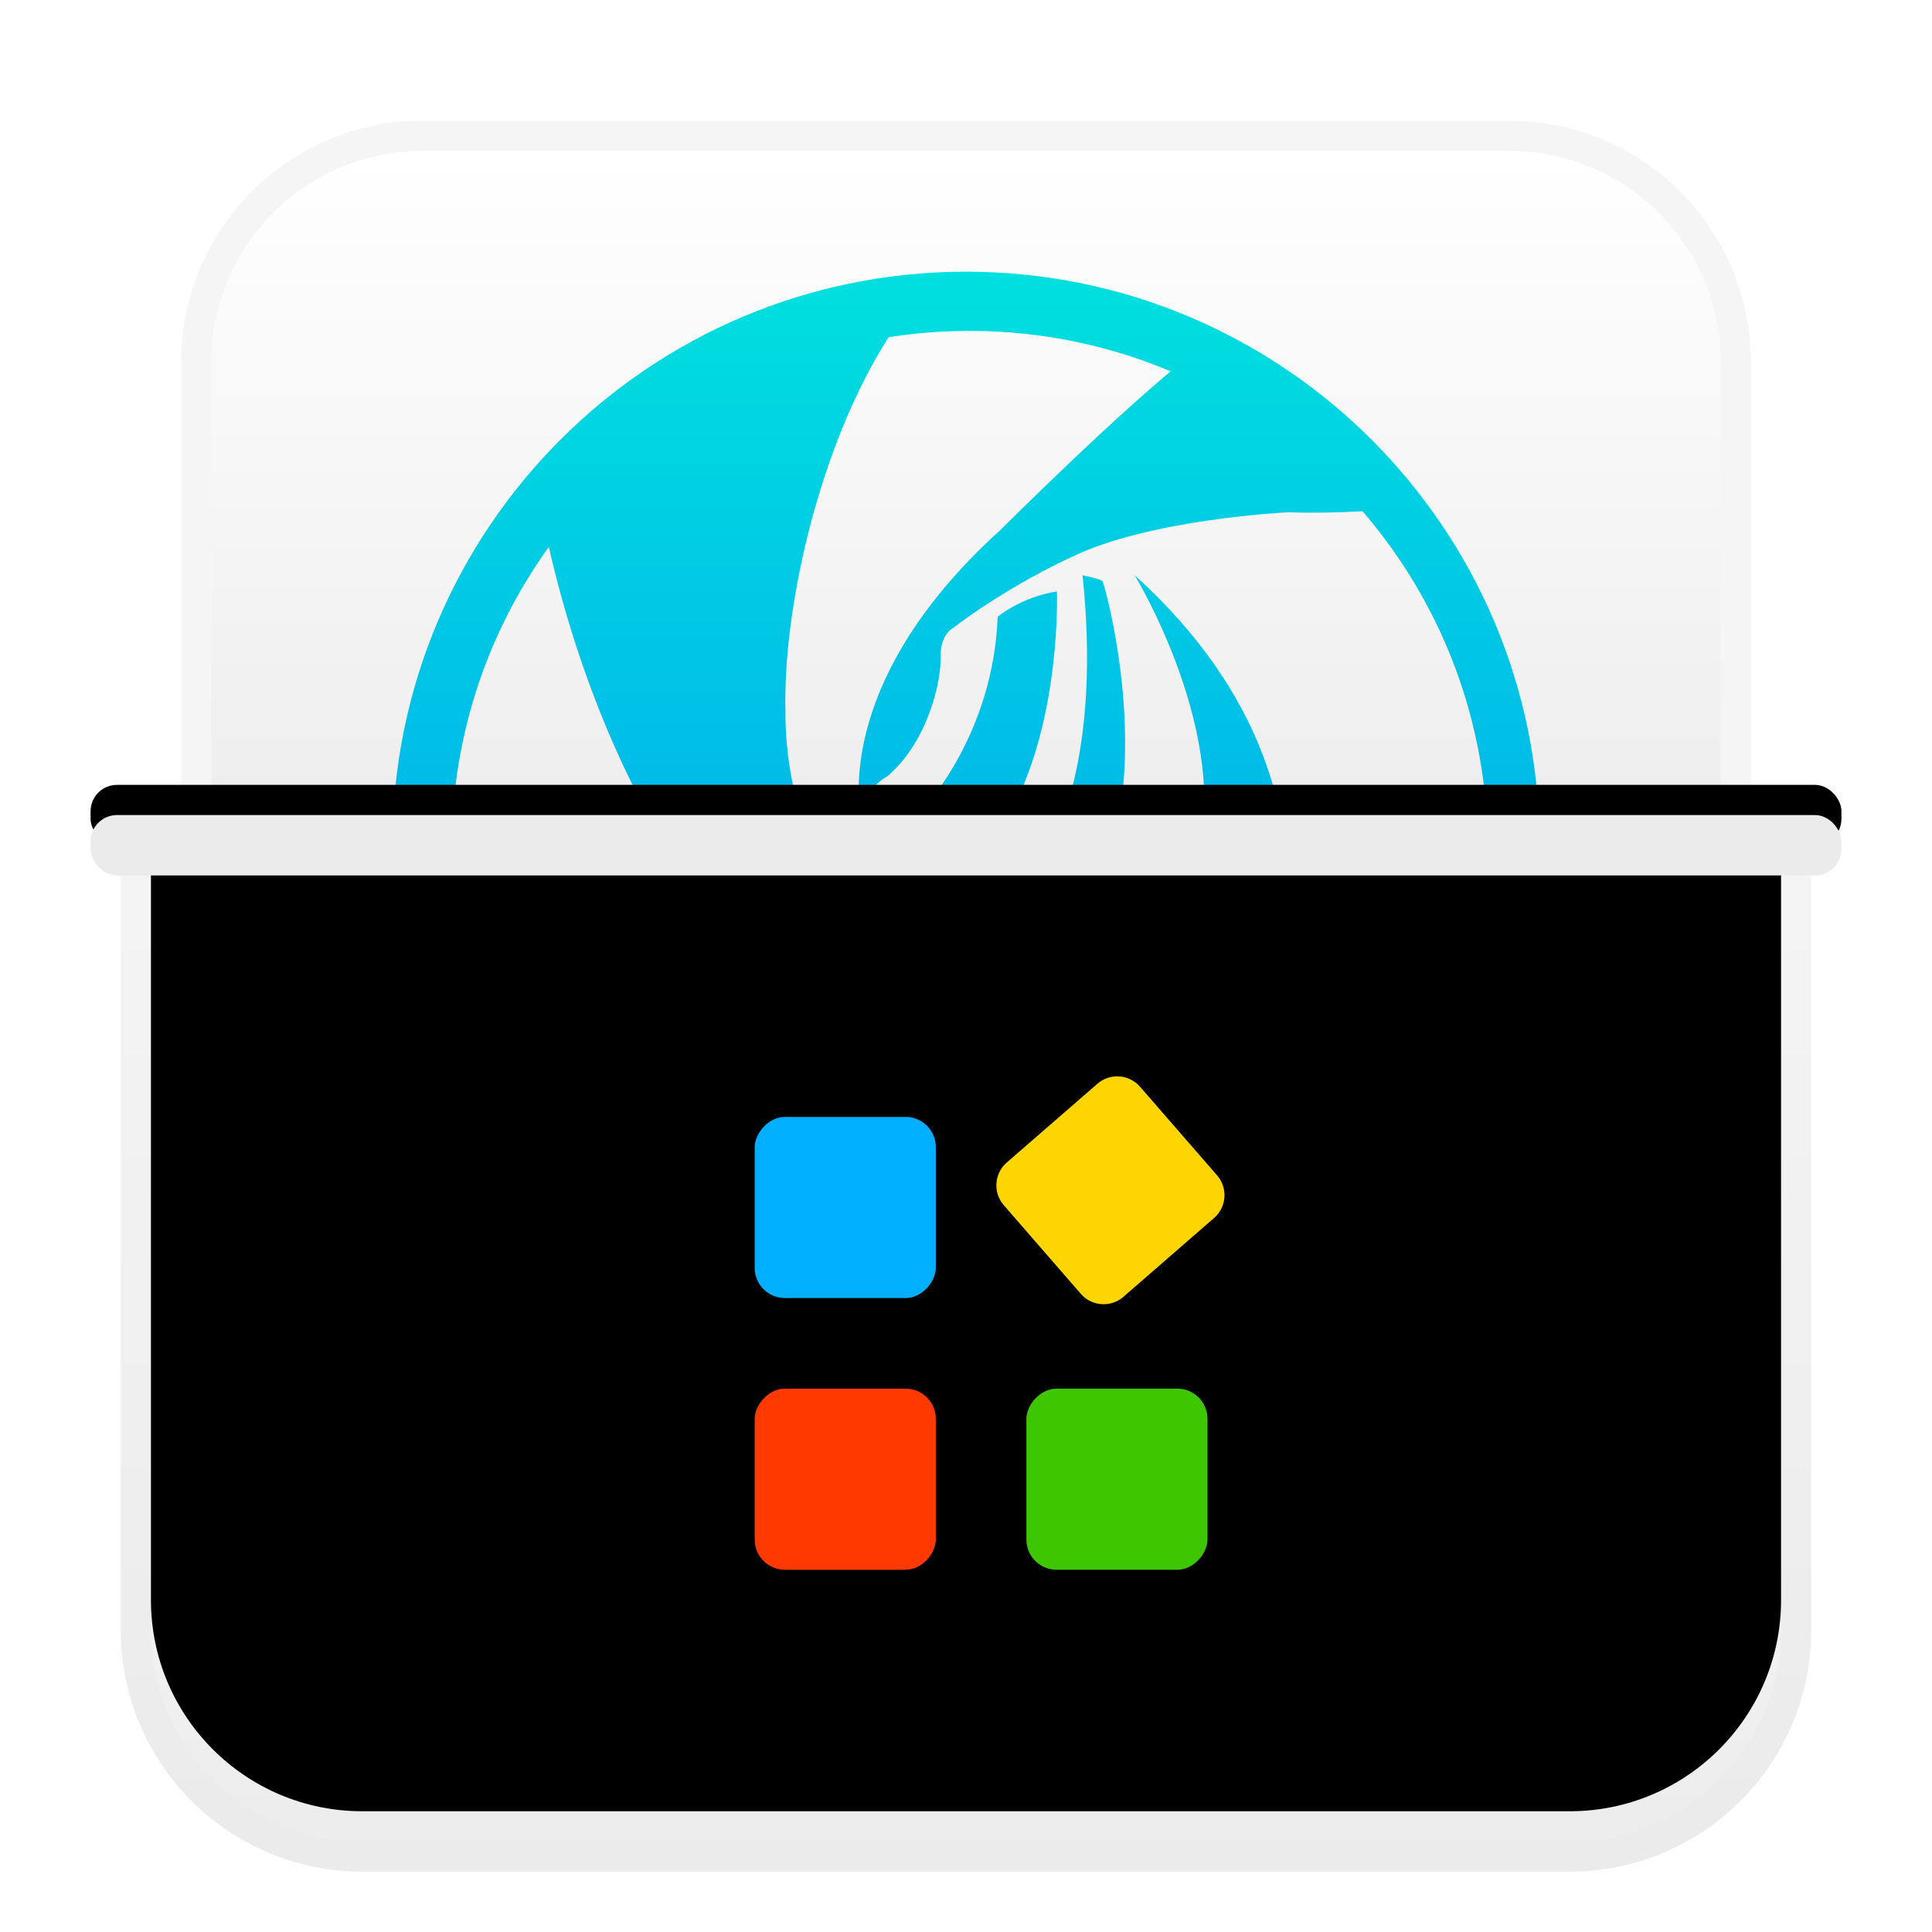 <svg xmlns="http://www.w3.org/2000/svg" xmlns:xlink="http://www.w3.org/1999/xlink" width="64" height="64" viewBox="0 0 64 64">
  <defs>
    <filter id="deepin-wine-assist-a" width="131%" height="127.6%" x="-15.5%" y="-13.8%" filterUnits="objectBoundingBox">
      <feOffset dy="1" in="SourceAlpha" result="shadowOffsetOuter1"/>
      <feGaussianBlur in="shadowOffsetOuter1" result="shadowBlurOuter1" stdDeviation="1.5"/>
      <feColorMatrix in="shadowBlurOuter1" result="shadowMatrixOuter1" values="0 0 0 0 0   0 0 0 0 0   0 0 0 0 0  0 0 0 0.2 0"/>
      <feMerge>
        <feMergeNode in="shadowMatrixOuter1"/>
        <feMergeNode in="SourceGraphic"/>
      </feMerge>
    </filter>
    <linearGradient id="deepin-wine-assist-b" x1="50%" x2="50%" y1="0%" y2="98.139%">
      <stop offset="0%" stop-color="#FFF"/>
      <stop offset="100%" stop-color="#EDEDED"/>
    </linearGradient>
    <linearGradient id="deepin-wine-assist-c" x1="34.316%" x2="34.316%" y1="0%" y2="56.145%">
      <stop offset="0%" stop-color="#00E0DE"/>
      <stop offset="100%" stop-color="#00B3EB"/>
    </linearGradient>
    <linearGradient id="deepin-wine-assist-d" x1="50%" x2="50%" y1="0%" y2="98.139%">
      <stop offset="0%" stop-color="#FFF"/>
      <stop offset="100%" stop-color="#EDEDED"/>
    </linearGradient>
    <path id="deepin-wine-assist-e" d="M2,24 L56,24 L56,50 C56,53.866 52.866,57 49,57 L9,57 C5.134,57 2,53.866 2,50 L2,24 L2,24 Z"/>
    <filter id="deepin-wine-assist-f" width="101.9%" height="103%" x="-.9%" y="-1.5%" filterUnits="objectBoundingBox">
      <feOffset dy="-1" in="SourceAlpha" result="shadowOffsetInner1"/>
      <feComposite in="shadowOffsetInner1" in2="SourceAlpha" k2="-1" k3="1" operator="arithmetic" result="shadowInnerInner1"/>
      <feColorMatrix in="shadowInnerInner1" values="0 0 0 0 0   0 0 0 0 0   0 0 0 0 0  0 0 0 0.101 0"/>
    </filter>
    <linearGradient id="deepin-wine-assist-g" x1="50%" x2="50%" y1="0%" y2="100%">
      <stop offset="0%" stop-opacity=".04"/>
      <stop offset="100%" stop-opacity=".08"/>
    </linearGradient>
    <rect id="deepin-wine-assist-i" width="58" height="2" x="0" y="23" rx=".875"/>
    <filter id="deepin-wine-assist-h" width="106.9%" height="300%" x="-3.4%" y="-150%" filterUnits="objectBoundingBox">
      <feOffset dy="-1" in="SourceAlpha" result="shadowOffsetOuter1"/>
      <feGaussianBlur in="shadowOffsetOuter1" result="shadowBlurOuter1" stdDeviation=".5"/>
      <feColorMatrix in="shadowBlurOuter1" values="0 0 0 0 0   0 0 0 0 0   0 0 0 0 0  0 0 0 0.097 0"/>
    </filter>
  </defs>
  <g fill="none" fill-rule="evenodd" filter="url(#deepin-wine-assist-a)" transform="translate(3 3)">
    <path fill="url(#deepin-wine-assist-b)" d="M11,1 L47,1 C50.866,1 54,4.134 54,8 L54,24 L54,24 L4,24 L4,8 C4,4.134 7.134,1 11,1 Z"/>
    <path fill="#000" fill-opacity=".04" fill-rule="nonzero" d="M47,0 L11,0 C6.582,0 3,3.582 3,8 L3,25 L55,25 L55,8 C55,3.582 51.418,0 47,0 Z M47,1 C50.866,1 54,4.134 54,8 L54,24 L4,24 L4,8 C4,4.134 7.134,1 11,1 L47,1 Z"/>
    <path fill="url(#deepin-wine-assist-c)" fill-rule="nonzero" d="M29,5 C39.493,5 48,13.507 48,24 C48,34.381 39.675,42.817 29.338,42.997 L29,43 L29,43 L29.094,42.999 L28.906,43 C18.56,42.949 10.17,34.632 10.003,24.315 L10,24 C10,13.507 18.507,5 29,5 Z M29.123,6.961 L28.66,6.967 C28.614,6.969 28.569,6.97 28.523,6.972 C28.367,6.977 28.213,6.984 28.058,6.994 L28.523,6.972 C28.349,6.978 28.176,6.986 28.004,6.997 L28.058,6.994 C27.702,7.016 27.348,7.048 26.997,7.092 C26.979,7.094 26.96,7.096 26.941,7.099 L26.997,7.092 C26.83,7.112 26.664,7.135 26.499,7.161 L26.941,7.099 C26.773,7.12 26.604,7.144 26.437,7.17 C24.115,10.795 22.919,16.222 23.02,19.616 L23.019,19.641 C23.019,19.649 23.019,19.659 23.019,19.671 L23.019,19.767 C23.024,20.647 23.212,25.132 26.476,26.832 L26.479,26.833 L26.504,26.844 C26.516,26.849 26.533,26.855 26.553,26.862 L26.625,26.886 C27.288,27.1 30.017,27.679 31.956,23.618 C31.956,23.618 33.482,20.993 32.861,15.059 L32.937,15.073 C33.099,15.105 33.47,15.185 33.523,15.259 C33.59,15.353 34.836,19.827 33.96,23.595 C33.96,23.595 33.155,28.023 29.193,29.036 C25.232,30.049 22.145,27.599 20.05,25.291 C18.555,23.645 16.366,19.341 15.181,14.115 C14.862,14.559 14.563,15.019 14.286,15.493 C14.276,15.509 14.267,15.526 14.257,15.542 L14.286,15.493 C13.81,16.31 13.4,17.169 13.062,18.063 C13.047,18.101 13.033,18.139 13.019,18.177 L13.062,18.063 C12.807,18.739 12.593,19.436 12.424,20.149 C12.417,20.179 12.41,20.209 12.403,20.239 L12.424,20.149 C12.328,20.554 12.246,20.964 12.179,21.379 C12.174,21.415 12.168,21.451 12.162,21.487 L12.179,21.379 C12.152,21.548 12.128,21.717 12.106,21.887 L12.162,21.487 C12.138,21.648 12.115,21.809 12.095,21.971 L12.106,21.887 C12.087,22.03 12.07,22.174 12.055,22.318 L12.095,21.971 C12.08,22.094 12.065,22.218 12.053,22.341 L12.055,22.318 C12.012,22.732 11.983,23.15 11.97,23.572 C11.968,23.631 11.967,23.69 11.965,23.749 L11.97,23.572 C11.964,23.755 11.961,23.939 11.961,24.123 L11.966,24.543 C11.967,24.585 11.968,24.626 11.97,24.668 C11.979,24.97 11.996,25.271 12.021,25.569 C12.022,25.577 12.023,25.585 12.023,25.593 L12.021,25.569 C12.062,26.056 12.123,26.537 12.203,27.012 C12.209,27.044 12.215,27.077 12.22,27.109 L12.203,27.012 C12.23,27.167 12.258,27.322 12.289,27.475 L12.22,27.109 C12.244,27.244 12.269,27.379 12.296,27.512 L12.289,27.475 C12.346,27.767 12.411,28.055 12.484,28.341 C12.494,28.383 12.505,28.426 12.516,28.468 L12.484,28.341 C12.682,29.128 12.935,29.892 13.238,30.631 C13.252,30.665 13.266,30.698 13.28,30.732 L13.238,30.631 C13.29,30.757 13.343,30.883 13.398,31.007 L13.28,30.732 C13.337,30.868 13.396,31.003 13.456,31.138 L13.398,31.007 C13.467,31.166 13.539,31.323 13.613,31.479 L13.456,31.138 C13.516,31.272 13.578,31.405 13.641,31.537 C17.639,32.691 27.187,34.744 33.302,30.262 C36.511,27.91 36.903,24.457 36.918,23.039 L36.918,22.851 C36.915,22.561 36.896,22.395 36.896,22.395 C36.828,18.711 34.585,15.052 34.585,15.052 C43.306,22.941 38.152,31.706 38.152,31.706 C35.774,36.562 30.911,39.684 26.624,41.103 C26.658,41.108 26.691,41.113 26.725,41.118 L27.082,41.164 C27.096,41.166 27.111,41.167 27.125,41.169 C27.263,41.185 27.401,41.199 27.539,41.212 L27.125,41.169 C27.321,41.192 27.518,41.211 27.716,41.227 L27.539,41.212 C27.704,41.227 27.87,41.24 28.036,41.25 L27.716,41.227 C27.854,41.238 27.993,41.248 28.133,41.256 L28.036,41.25 C28.207,41.261 28.378,41.269 28.55,41.274 L28.133,41.256 C28.317,41.266 28.503,41.274 28.689,41.279 L28.55,41.274 C28.74,41.281 28.931,41.284 29.123,41.284 C38.601,41.284 46.284,33.601 46.284,24.123 L46.283,24.098 L46.28,23.749 C46.279,23.691 46.277,23.634 46.275,23.576 C46.273,23.491 46.269,23.406 46.265,23.321 L46.275,23.576 C46.271,23.447 46.266,23.318 46.259,23.189 L46.265,23.321 C46.258,23.168 46.249,23.016 46.238,22.864 L46.259,23.189 C46.247,22.965 46.231,22.743 46.21,22.522 C46.208,22.504 46.207,22.486 46.205,22.468 L46.21,22.522 C46.203,22.444 46.195,22.367 46.187,22.289 L46.205,22.468 C46.191,22.321 46.175,22.175 46.157,22.029 L46.187,22.289 C46.172,22.144 46.154,22 46.135,21.856 C46.121,21.748 46.106,21.64 46.09,21.532 L46.135,21.856 C46.112,21.677 46.085,21.498 46.056,21.32 L46.09,21.532 C46.069,21.398 46.047,21.264 46.024,21.131 L46.056,21.32 C46.039,21.219 46.022,21.117 46.003,21.016 L46.024,21.131 C45.998,20.984 45.97,20.838 45.941,20.693 L46.003,21.016 C45.981,20.892 45.957,20.769 45.932,20.647 L45.941,20.693 C45.913,20.553 45.883,20.414 45.851,20.276 L45.932,20.647 C45.897,20.48 45.861,20.314 45.821,20.149 L45.851,20.276 C45.823,20.155 45.794,20.035 45.764,19.915 L45.821,20.149 C45.793,20.03 45.764,19.912 45.733,19.794 L45.764,19.915 C45.735,19.8 45.705,19.685 45.673,19.57 L45.733,19.794 C45.681,19.592 45.624,19.391 45.565,19.191 C45.552,19.147 45.538,19.104 45.525,19.06 L45.565,19.191 C45.542,19.117 45.52,19.043 45.497,18.969 L45.525,19.06 C45.442,18.791 45.352,18.523 45.256,18.259 C45.241,18.217 45.225,18.175 45.21,18.133 C45.134,17.931 45.055,17.731 44.973,17.533 C44.958,17.496 44.942,17.459 44.926,17.422 L44.973,17.533 C44.919,17.404 44.864,17.275 44.807,17.148 L44.926,17.422 C44.855,17.254 44.781,17.087 44.705,16.922 C44.678,16.864 44.651,16.807 44.624,16.75 L44.705,16.922 C44.658,16.822 44.611,16.722 44.563,16.623 L44.624,16.75 C44.57,16.636 44.514,16.524 44.458,16.411 L44.563,16.623 C44.508,16.511 44.453,16.4 44.396,16.289 L44.458,16.411 C44.411,16.318 44.363,16.225 44.314,16.132 L44.396,16.289 C44.312,16.127 44.226,15.966 44.138,15.807 C44.114,15.764 44.091,15.722 44.066,15.679 L44.138,15.807 C44.084,15.71 44.03,15.614 43.974,15.518 L44.066,15.679 C43.994,15.551 43.919,15.423 43.843,15.296 L43.974,15.518 C43.92,15.425 43.865,15.332 43.809,15.24 L43.843,15.296 C43.771,15.177 43.698,15.058 43.623,14.94 L43.809,15.24 C43.716,15.087 43.621,14.935 43.524,14.785 L43.623,14.94 C43.553,14.83 43.482,14.721 43.41,14.613 L43.524,14.785 C43.458,14.685 43.392,14.585 43.324,14.485 L43.41,14.613 C43.354,14.529 43.298,14.446 43.241,14.364 L43.324,14.485 C43.161,14.245 42.991,14.009 42.816,13.777 C42.772,13.72 42.729,13.663 42.685,13.606 L42.816,13.777 C42.722,13.653 42.626,13.53 42.528,13.408 C42.511,13.386 42.494,13.365 42.477,13.344 L42.528,13.408 C42.464,13.328 42.4,13.248 42.334,13.169 C42.269,13.091 42.204,13.013 42.137,12.936 C41.384,12.979 40.542,12.999 39.673,12.971 C39.673,12.971 35.033,13.187 32.431,14.485 C32.431,14.485 32.283,14.551 32.029,14.677 L31.818,14.783 C31.093,15.153 29.822,15.856 28.551,16.817 C28.551,16.817 28.544,16.821 28.532,16.828 L28.521,16.836 C28.426,16.901 28.143,17.149 28.16,17.779 C28.177,18.533 27.765,20.542 26.391,21.72 C26.391,21.72 25.41,22.224 25.9,22.946 C25.9,22.946 26.563,23.907 27.496,22.897 C27.496,22.897 29.902,20.422 30.049,16.433 C30.049,16.433 30.81,15.783 32.012,15.591 L32.013,15.617 C32.014,15.643 32.015,15.687 32.015,15.749 L32.015,15.983 C32.005,17.362 31.777,22.038 29.264,24.58 C29.264,24.58 26.439,27.656 25.532,23.09 C25.532,23.09 24.426,18.739 30.123,13.572 L30.145,13.551 C30.152,13.544 30.161,13.535 30.171,13.524 L30.311,13.386 C30.795,12.907 32.148,11.577 33.574,10.257 L33.944,9.916 C34.578,9.337 35.212,8.774 35.779,8.301 C35.757,8.291 35.734,8.281 35.711,8.271 L35.78,8.3 C35.51,8.187 35.237,8.08 34.961,7.98 C34.948,7.976 34.937,7.971 34.925,7.967 L34.961,7.98 C34.844,7.938 34.726,7.897 34.608,7.857 L34.925,7.967 C34.774,7.913 34.623,7.861 34.47,7.811 L34.608,7.857 C34.445,7.802 34.28,7.749 34.115,7.699 L34.47,7.811 C34.328,7.764 34.186,7.72 34.042,7.677 L34.115,7.699 C33.995,7.662 33.875,7.627 33.754,7.594 L34.042,7.677 C33.899,7.634 33.755,7.593 33.609,7.554 L33.754,7.594 C33.444,7.507 33.131,7.429 32.815,7.36 C32.799,7.356 32.784,7.353 32.768,7.349 L32.815,7.36 C32.522,7.295 32.226,7.238 31.927,7.189 C31.902,7.185 31.876,7.181 31.85,7.177 L31.927,7.189 C31.792,7.167 31.656,7.146 31.52,7.127 L31.85,7.177 C31.701,7.153 31.552,7.131 31.402,7.111 L31.52,7.127 C31.222,7.086 30.921,7.052 30.618,7.026 C30.567,7.021 30.517,7.017 30.466,7.013 L30.618,7.026 C30.438,7.01 30.258,6.997 30.077,6.987 L30.466,7.013 C30.312,7.001 30.158,6.991 30.004,6.984 L30.077,6.987 C29.942,6.98 29.807,6.974 29.671,6.97 L30.004,6.984 C29.845,6.975 29.686,6.97 29.526,6.966 L29.525,6.966 L29.123,6.961 L29.123,6.961 Z"/>
    <use fill="url(#deepin-wine-assist-d)" xlink:href="#deepin-wine-assist-e"/>
    <use fill="#000" filter="url(#deepin-wine-assist-f)" xlink:href="#deepin-wine-assist-e"/>
    <g fill-rule="nonzero" transform="matrix(-1 0 0 1 38.544 30.682)">
      <rect width="6" height="6" x="10.544" y="2.318" fill="#00AFFF" rx="1"/>
      <rect width="6" height="6" x="10.544" y="11.318" fill="#FF3900" rx="1"/>
      <rect width="6" height="6" x="1.544" y="11.318" fill="#3CC700" rx="1"/>
      <path fill="#FFD500" d="M4.509,1.201 L7.957,3.191 C8.435,3.468 8.599,4.079 8.323,4.557 L6.377,7.928 C6.101,8.406 5.49,8.57 5.011,8.294 L1.563,6.303 C1.085,6.027 0.921,5.416 1.197,4.937 L3.143,1.567 C3.42,1.089 4.031,0.925 4.509,1.201 Z" transform="rotate(11 4.76 4.747)"/>
    </g>
    <path fill="url(#deepin-wine-assist-g)" fill-rule="nonzero" d="M57,23 L1,23 L1,50 C1,54.418 4.582,58 9,58 L49,58 C53.418,58 57,54.418 57,50 L57,23 Z M56,24 L56,50 C56,53.866 52.866,57 49,57 L9,57 C5.134,57 2,53.866 2,50 L2,24 L56,24 Z"/>
    <use fill="#000" filter="url(#deepin-wine-assist-h)" xlink:href="#deepin-wine-assist-i"/>
    <use fill="#EBEBEB" xlink:href="#deepin-wine-assist-i"/>
  </g>
</svg>
